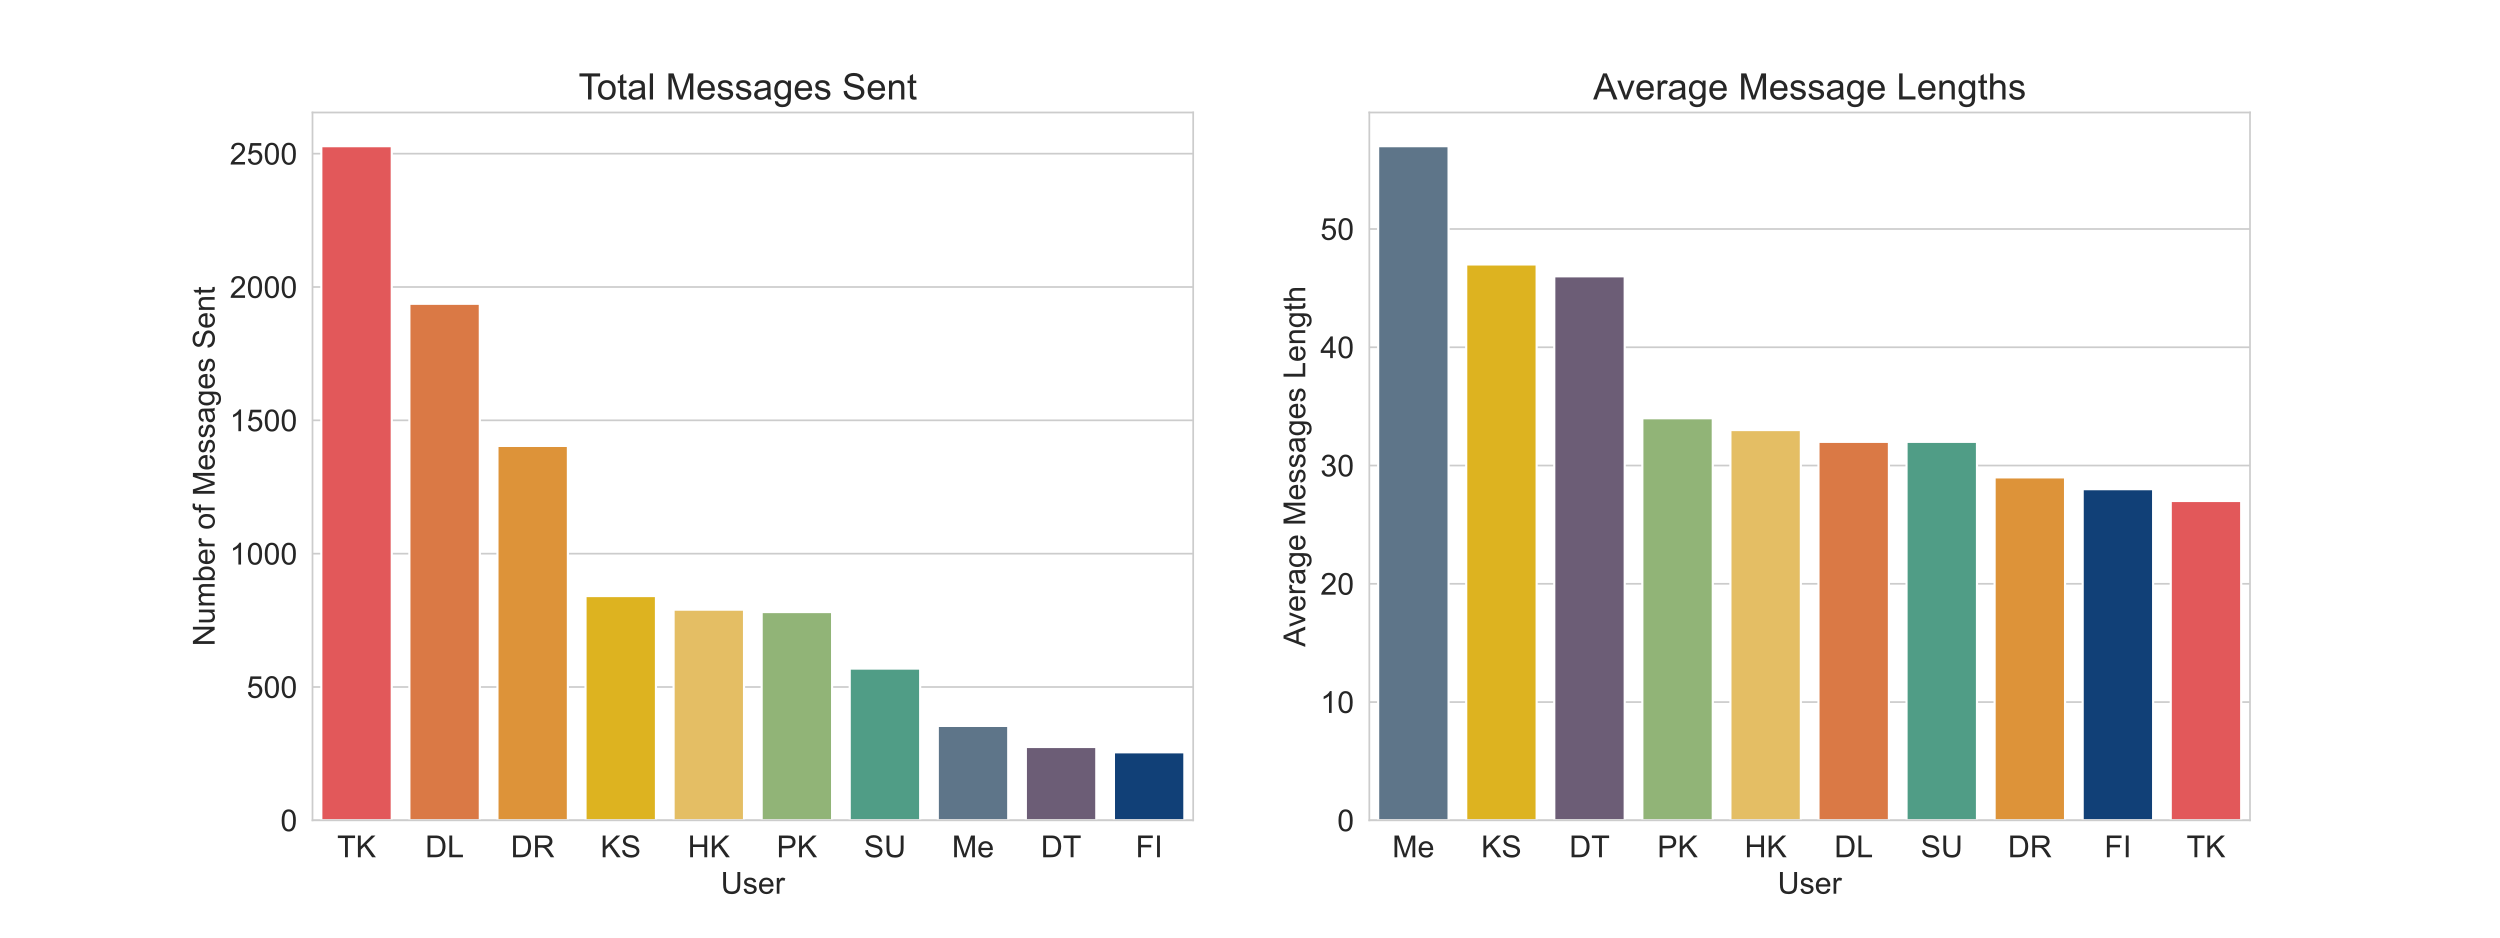 <?xml version="1.0" encoding="utf-8" standalone="no"?>
<!DOCTYPE svg PUBLIC "-//W3C//DTD SVG 1.1//EN"
  "http://www.w3.org/Graphics/SVG/1.1/DTD/svg11.dtd">
<!-- Created with matplotlib (https://matplotlib.org/) -->
<svg height="432pt" version="1.1" viewBox="0 0 1152 432" width="1152pt" xmlns="http://www.w3.org/2000/svg" xmlns:xlink="http://www.w3.org/1999/xlink">
 <defs>
  <style type="text/css">*{stroke-linecap:butt;stroke-linejoin:round;}</style>
 </defs>
 <g id="figure_1">
  <g id="patch_1">
   <path d="M 0 432 
L 1152 432 
L 1152 0 
L 0 0 
z
" style="fill:#ffffff;"/>
  </g>
  <g id="axes_1">
   <g id="patch_2">
    <path d="M 144 378 
L 549.818 378 
L 549.818 51.84 
L 144 51.84 
z
" style="fill:#ffffff;"/>
   </g>
   <g id="matplotlib.axis_1">
    <g id="xtick_1">
     <g id="text_1">
      <!-- TK -->
      <g style="fill:#262626;" transform="translate(155.346 395.021)scale(0.14 -0.14)">
       <defs>
        <path d="M 25.922 0 
L 25.922 63.141 
L 2.344 63.141 
L 2.344 71.578 
L 59.078 71.578 
L 59.078 63.141 
L 35.406 63.141 
L 35.406 0 
z
" id="ArialMT-84"/>
        <path d="M 7.328 0 
L 7.328 71.578 
L 16.797 71.578 
L 16.797 36.078 
L 52.344 71.578 
L 65.188 71.578 
L 35.156 42.578 
L 66.5 0 
L 54 0 
L 28.516 36.234 
L 16.797 24.812 
L 16.797 0 
z
" id="ArialMT-75"/>
       </defs>
       <use xlink:href="#ArialMT-84"/>
       <use x="61.084" xlink:href="#ArialMT-75"/>
      </g>
     </g>
    </g>
    <g id="xtick_2">
     <g id="text_2">
      <!-- DL -->
      <g style="fill:#262626;" transform="translate(195.925 395.021)scale(0.14 -0.14)">
       <defs>
        <path d="M 7.719 0 
L 7.719 71.578 
L 32.375 71.578 
Q 40.719 71.578 45.125 70.562 
Q 51.266 69.141 55.609 65.438 
Q 61.281 60.641 64.078 53.188 
Q 66.891 45.75 66.891 36.188 
Q 66.891 28.031 64.984 21.734 
Q 63.094 15.438 60.109 11.297 
Q 57.125 7.172 53.578 4.797 
Q 50.047 2.438 45.047 1.219 
Q 40.047 0 33.547 0 
z
M 17.188 8.453 
L 32.469 8.453 
Q 39.547 8.453 43.578 9.766 
Q 47.609 11.078 50 13.484 
Q 53.375 16.844 55.25 22.531 
Q 57.125 28.219 57.125 36.328 
Q 57.125 47.562 53.438 53.594 
Q 49.75 59.625 44.484 61.672 
Q 40.672 63.141 32.234 63.141 
L 17.188 63.141 
z
" id="ArialMT-68"/>
        <path d="M 7.328 0 
L 7.328 71.578 
L 16.797 71.578 
L 16.797 8.453 
L 52.047 8.453 
L 52.047 0 
z
" id="ArialMT-76"/>
       </defs>
       <use xlink:href="#ArialMT-68"/>
       <use x="72.217" xlink:href="#ArialMT-76"/>
      </g>
     </g>
    </g>
    <g id="xtick_3">
     <g id="text_3">
      <!-- DR -->
      <g style="fill:#262626;" transform="translate(235.344 395.021)scale(0.14 -0.14)">
       <defs>
        <path d="M 7.859 0 
L 7.859 71.578 
L 39.594 71.578 
Q 49.172 71.578 54.141 69.641 
Q 59.125 67.719 62.109 62.828 
Q 65.094 57.953 65.094 52.047 
Q 65.094 44.438 60.156 39.203 
Q 55.219 33.984 44.922 32.562 
Q 48.688 30.766 50.641 29 
Q 54.781 25.203 58.5 19.484 
L 70.953 0 
L 59.031 0 
L 49.562 14.891 
Q 45.406 21.344 42.719 24.75 
Q 40.047 28.172 37.922 29.531 
Q 35.797 30.906 33.594 31.453 
Q 31.984 31.781 28.328 31.781 
L 17.328 31.781 
L 17.328 0 
z
M 17.328 39.984 
L 37.703 39.984 
Q 44.188 39.984 47.844 41.328 
Q 51.516 42.672 53.422 45.625 
Q 55.328 48.578 55.328 52.047 
Q 55.328 57.125 51.641 60.391 
Q 47.953 63.672 39.984 63.672 
L 17.328 63.672 
z
" id="ArialMT-82"/>
       </defs>
       <use xlink:href="#ArialMT-68"/>
       <use x="72.217" xlink:href="#ArialMT-82"/>
      </g>
     </g>
    </g>
    <g id="xtick_4">
     <g id="text_4">
      <!-- KS -->
      <g style="fill:#262626;" transform="translate(276.698 395.021)scale(0.14 -0.14)">
       <defs>
        <path d="M 4.5 23 
L 13.422 23.781 
Q 14.062 18.406 16.375 14.969 
Q 18.703 11.531 23.578 9.406 
Q 28.469 7.281 34.578 7.281 
Q 39.984 7.281 44.141 8.891 
Q 48.297 10.5 50.312 13.297 
Q 52.344 16.109 52.344 19.438 
Q 52.344 22.797 50.391 25.312 
Q 48.438 27.828 43.953 29.547 
Q 41.062 30.672 31.203 33.031 
Q 21.344 35.406 17.391 37.5 
Q 12.25 40.188 9.734 44.156 
Q 7.234 48.141 7.234 53.078 
Q 7.234 58.5 10.297 63.203 
Q 13.375 67.922 19.281 70.359 
Q 25.203 72.797 32.422 72.797 
Q 40.375 72.797 46.453 70.234 
Q 52.547 67.672 55.812 62.688 
Q 59.078 57.719 59.328 51.422 
L 50.25 50.734 
Q 49.516 57.516 45.281 60.984 
Q 41.062 64.453 32.812 64.453 
Q 24.219 64.453 20.281 61.297 
Q 16.359 58.156 16.359 53.719 
Q 16.359 49.859 19.141 47.359 
Q 21.875 44.875 33.422 42.266 
Q 44.969 39.656 49.266 37.703 
Q 55.516 34.812 58.484 30.391 
Q 61.469 25.984 61.469 20.219 
Q 61.469 14.5 58.203 9.438 
Q 54.938 4.391 48.797 1.578 
Q 42.672 -1.219 35.016 -1.219 
Q 25.297 -1.219 18.719 1.609 
Q 12.156 4.438 8.422 10.125 
Q 4.688 15.828 4.5 23 
z
" id="ArialMT-83"/>
       </defs>
       <use xlink:href="#ArialMT-75"/>
       <use x="66.699" xlink:href="#ArialMT-83"/>
      </g>
     </g>
    </g>
    <g id="xtick_5">
     <g id="text_5">
      <!-- HK -->
      <g style="fill:#262626;" transform="translate(316.894 395.021)scale(0.14 -0.14)">
       <defs>
        <path d="M 8.016 0 
L 8.016 71.578 
L 17.484 71.578 
L 17.484 42.188 
L 54.688 42.188 
L 54.688 71.578 
L 64.156 71.578 
L 64.156 0 
L 54.688 0 
L 54.688 33.734 
L 17.484 33.734 
L 17.484 0 
z
" id="ArialMT-72"/>
       </defs>
       <use xlink:href="#ArialMT-72"/>
       <use x="72.217" xlink:href="#ArialMT-75"/>
      </g>
     </g>
    </g>
    <g id="xtick_6">
     <g id="text_6">
      <!-- PK -->
      <g style="fill:#262626;" transform="translate(357.862 395.021)scale(0.14 -0.14)">
       <defs>
        <path d="M 7.719 0 
L 7.719 71.578 
L 34.719 71.578 
Q 41.844 71.578 45.609 70.906 
Q 50.875 70.016 54.438 67.547 
Q 58.016 65.094 60.188 60.641 
Q 62.359 56.203 62.359 50.875 
Q 62.359 41.75 56.547 35.422 
Q 50.734 29.109 35.547 29.109 
L 17.188 29.109 
L 17.188 0 
z
M 17.188 37.547 
L 35.688 37.547 
Q 44.875 37.547 48.734 40.969 
Q 52.594 44.391 52.594 50.594 
Q 52.594 55.078 50.312 58.266 
Q 48.047 61.469 44.344 62.5 
Q 41.938 63.141 35.5 63.141 
L 17.188 63.141 
z
" id="ArialMT-80"/>
       </defs>
       <use xlink:href="#ArialMT-80"/>
       <use x="66.699" xlink:href="#ArialMT-75"/>
      </g>
     </g>
    </g>
    <g id="xtick_7">
     <g id="text_7">
      <!-- SU -->
      <g style="fill:#262626;" transform="translate(398.057 395.021)scale(0.14 -0.14)">
       <defs>
        <path d="M 54.688 71.578 
L 64.156 71.578 
L 64.156 30.219 
Q 64.156 19.438 61.719 13.078 
Q 59.281 6.734 52.906 2.75 
Q 46.531 -1.219 36.188 -1.219 
Q 26.125 -1.219 19.719 2.25 
Q 13.328 5.719 10.594 12.281 
Q 7.859 18.844 7.859 30.219 
L 7.859 71.578 
L 17.328 71.578 
L 17.328 30.281 
Q 17.328 20.953 19.062 16.531 
Q 20.797 12.109 25.016 9.719 
Q 29.25 7.328 35.359 7.328 
Q 45.797 7.328 50.234 12.062 
Q 54.688 16.797 54.688 30.281 
z
" id="ArialMT-85"/>
       </defs>
       <use xlink:href="#ArialMT-83"/>
       <use x="66.699" xlink:href="#ArialMT-85"/>
      </g>
     </g>
    </g>
    <g id="xtick_8">
     <g id="text_8">
      <!-- Me -->
      <g style="fill:#262626;" transform="translate(438.64 395.021)scale(0.14 -0.14)">
       <defs>
        <path d="M 7.422 0 
L 7.422 71.578 
L 21.688 71.578 
L 38.625 20.906 
Q 40.969 13.812 42.047 10.297 
Q 43.266 14.203 45.844 21.781 
L 62.984 71.578 
L 75.734 71.578 
L 75.734 0 
L 66.609 0 
L 66.609 59.906 
L 45.797 0 
L 37.25 0 
L 16.547 60.938 
L 16.547 0 
z
" id="ArialMT-77"/>
        <path d="M 42.094 16.703 
L 51.172 15.578 
Q 49.031 7.625 43.219 3.219 
Q 37.406 -1.172 28.375 -1.172 
Q 17 -1.172 10.328 5.828 
Q 3.656 12.844 3.656 25.484 
Q 3.656 38.578 10.391 45.797 
Q 17.141 53.031 27.875 53.031 
Q 38.281 53.031 44.875 45.953 
Q 51.469 38.875 51.469 26.031 
Q 51.469 25.25 51.422 23.688 
L 12.75 23.688 
Q 13.234 15.141 17.578 10.594 
Q 21.922 6.062 28.422 6.062 
Q 33.25 6.062 36.672 8.594 
Q 40.094 11.141 42.094 16.703 
z
M 13.234 30.906 
L 42.188 30.906 
Q 41.609 37.453 38.875 40.719 
Q 34.672 45.797 27.984 45.797 
Q 21.922 45.797 17.797 41.75 
Q 13.672 37.703 13.234 30.906 
z
" id="ArialMT-101"/>
       </defs>
       <use xlink:href="#ArialMT-77"/>
       <use x="83.301" xlink:href="#ArialMT-101"/>
      </g>
     </g>
    </g>
    <g id="xtick_9">
     <g id="text_9">
      <!-- DT -->
      <g style="fill:#262626;" transform="translate(479.615 395.021)scale(0.14 -0.14)">
       <use xlink:href="#ArialMT-68"/>
       <use x="72.217" xlink:href="#ArialMT-84"/>
      </g>
     </g>
    </g>
    <g id="xtick_10">
     <g id="text_10">
      <!-- FI -->
      <g style="fill:#262626;" transform="translate(523.307 395.021)scale(0.14 -0.14)">
       <defs>
        <path d="M 8.203 0 
L 8.203 71.578 
L 56.5 71.578 
L 56.5 63.141 
L 17.672 63.141 
L 17.672 40.969 
L 51.266 40.969 
L 51.266 32.516 
L 17.672 32.516 
L 17.672 0 
z
" id="ArialMT-70"/>
        <path d="M 9.328 0 
L 9.328 71.578 
L 18.797 71.578 
L 18.797 0 
z
" id="ArialMT-73"/>
       </defs>
       <use xlink:href="#ArialMT-70"/>
       <use x="61.084" xlink:href="#ArialMT-73"/>
      </g>
     </g>
    </g>
    <g id="text_11">
     <!-- User -->
     <g style="fill:#262626;" transform="translate(332.13 411.824)scale(0.14 -0.14)">
      <defs>
       <path d="M 3.078 15.484 
L 11.766 16.844 
Q 12.5 11.625 15.844 8.844 
Q 19.188 6.062 25.203 6.062 
Q 31.25 6.062 34.172 8.516 
Q 37.109 10.984 37.109 14.312 
Q 37.109 17.281 34.516 19 
Q 32.719 20.172 25.531 21.969 
Q 15.875 24.422 12.141 26.203 
Q 8.406 27.984 6.469 31.125 
Q 4.547 34.281 4.547 38.094 
Q 4.547 41.547 6.125 44.5 
Q 7.719 47.469 10.453 49.422 
Q 12.5 50.922 16.031 51.969 
Q 19.578 53.031 23.641 53.031 
Q 29.734 53.031 34.344 51.266 
Q 38.969 49.516 41.156 46.5 
Q 43.359 43.5 44.188 38.484 
L 35.594 37.312 
Q 35.016 41.312 32.203 43.547 
Q 29.391 45.797 24.266 45.797 
Q 18.219 45.797 15.625 43.797 
Q 13.031 41.797 13.031 39.109 
Q 13.031 37.406 14.109 36.031 
Q 15.188 34.625 17.484 33.688 
Q 18.797 33.203 25.25 31.453 
Q 34.578 28.953 38.25 27.359 
Q 41.938 25.781 44.031 22.75 
Q 46.141 19.734 46.141 15.234 
Q 46.141 10.844 43.578 6.953 
Q 41.016 3.078 36.172 0.953 
Q 31.344 -1.172 25.25 -1.172 
Q 15.141 -1.172 9.844 3.031 
Q 4.547 7.234 3.078 15.484 
z
" id="ArialMT-115"/>
       <path d="M 6.5 0 
L 6.5 51.859 
L 14.406 51.859 
L 14.406 44 
Q 17.438 49.516 20 51.266 
Q 22.562 53.031 25.641 53.031 
Q 30.078 53.031 34.672 50.203 
L 31.641 42.047 
Q 28.422 43.953 25.203 43.953 
Q 22.312 43.953 20.016 42.219 
Q 17.719 40.484 16.75 37.406 
Q 15.281 32.719 15.281 27.156 
L 15.281 0 
z
" id="ArialMT-114"/>
      </defs>
      <use xlink:href="#ArialMT-85"/>
      <use x="72.217" xlink:href="#ArialMT-115"/>
      <use x="122.217" xlink:href="#ArialMT-101"/>
      <use x="177.832" xlink:href="#ArialMT-114"/>
     </g>
    </g>
   </g>
   <g id="matplotlib.axis_2">
    <g id="ytick_1">
     <g id="line2d_1">
      <path clip-path="url(#p6e2d43d3ac)" d="M 144 378 
L 549.818 378 
" style="fill:none;stroke:#cccccc;stroke-linecap:round;stroke-width:0.8;"/>
     </g>
     <g id="text_12">
      <!-- 0 -->
      <g style="fill:#262626;" transform="translate(129.215 383.01)scale(0.14 -0.14)">
       <defs>
        <path d="M 4.156 35.297 
Q 4.156 48 6.766 55.734 
Q 9.375 63.484 14.516 67.672 
Q 19.672 71.875 27.484 71.875 
Q 33.25 71.875 37.594 69.547 
Q 41.938 67.234 44.766 62.859 
Q 47.609 58.5 49.219 52.219 
Q 50.828 45.953 50.828 35.297 
Q 50.828 22.703 48.234 14.969 
Q 45.656 7.234 40.5 3 
Q 35.359 -1.219 27.484 -1.219 
Q 17.141 -1.219 11.234 6.203 
Q 4.156 15.141 4.156 35.297 
z
M 13.188 35.297 
Q 13.188 17.672 17.312 11.828 
Q 21.438 6 27.484 6 
Q 33.547 6 37.672 11.859 
Q 41.797 17.719 41.797 35.297 
Q 41.797 52.984 37.672 58.781 
Q 33.547 64.594 27.391 64.594 
Q 21.344 64.594 17.719 59.469 
Q 13.188 52.938 13.188 35.297 
z
" id="ArialMT-48"/>
       </defs>
       <use xlink:href="#ArialMT-48"/>
      </g>
     </g>
    </g>
    <g id="ytick_2">
     <g id="line2d_2">
      <path clip-path="url(#p6e2d43d3ac)" d="M 144 316.562 
L 549.818 316.562 
" style="fill:none;stroke:#cccccc;stroke-linecap:round;stroke-width:0.8;"/>
     </g>
     <g id="text_13">
      <!-- 500 -->
      <g style="fill:#262626;" transform="translate(113.644 321.573)scale(0.14 -0.14)">
       <defs>
        <path d="M 4.156 18.75 
L 13.375 19.531 
Q 14.406 12.797 18.141 9.391 
Q 21.875 6 27.156 6 
Q 33.5 6 37.891 10.781 
Q 42.281 15.578 42.281 23.484 
Q 42.281 31 38.062 35.344 
Q 33.844 39.703 27 39.703 
Q 22.75 39.703 19.328 37.766 
Q 15.922 35.844 13.969 32.766 
L 5.719 33.844 
L 12.641 70.609 
L 48.25 70.609 
L 48.25 62.203 
L 19.672 62.203 
L 15.828 42.969 
Q 22.266 47.469 29.344 47.469 
Q 38.719 47.469 45.156 40.969 
Q 51.609 34.469 51.609 24.266 
Q 51.609 14.547 45.953 7.469 
Q 39.062 -1.219 27.156 -1.219 
Q 17.391 -1.219 11.203 4.25 
Q 5.031 9.719 4.156 18.75 
z
" id="ArialMT-53"/>
       </defs>
       <use xlink:href="#ArialMT-53"/>
       <use x="55.615" xlink:href="#ArialMT-48"/>
       <use x="111.23" xlink:href="#ArialMT-48"/>
      </g>
     </g>
    </g>
    <g id="ytick_3">
     <g id="line2d_3">
      <path clip-path="url(#p6e2d43d3ac)" d="M 144 255.125 
L 549.818 255.125 
" style="fill:none;stroke:#cccccc;stroke-linecap:round;stroke-width:0.8;"/>
     </g>
     <g id="text_14">
      <!-- 1000 -->
      <g style="fill:#262626;" transform="translate(105.859 260.135)scale(0.14 -0.14)">
       <defs>
        <path d="M 37.25 0 
L 28.469 0 
L 28.469 56 
Q 25.297 52.984 20.141 49.953 
Q 14.984 46.922 10.891 45.406 
L 10.891 53.906 
Q 18.266 57.375 23.781 62.297 
Q 29.297 67.234 31.594 71.875 
L 37.25 71.875 
z
" id="ArialMT-49"/>
       </defs>
       <use xlink:href="#ArialMT-49"/>
       <use x="55.615" xlink:href="#ArialMT-48"/>
       <use x="111.23" xlink:href="#ArialMT-48"/>
       <use x="166.846" xlink:href="#ArialMT-48"/>
      </g>
     </g>
    </g>
    <g id="ytick_4">
     <g id="line2d_4">
      <path clip-path="url(#p6e2d43d3ac)" d="M 144 193.687 
L 549.818 193.687 
" style="fill:none;stroke:#cccccc;stroke-linecap:round;stroke-width:0.8;"/>
     </g>
     <g id="text_15">
      <!-- 1500 -->
      <g style="fill:#262626;" transform="translate(105.859 198.698)scale(0.14 -0.14)">
       <use xlink:href="#ArialMT-49"/>
       <use x="55.615" xlink:href="#ArialMT-53"/>
       <use x="111.23" xlink:href="#ArialMT-48"/>
       <use x="166.846" xlink:href="#ArialMT-48"/>
      </g>
     </g>
    </g>
    <g id="ytick_5">
     <g id="line2d_5">
      <path clip-path="url(#p6e2d43d3ac)" d="M 144 132.25 
L 549.818 132.25 
" style="fill:none;stroke:#cccccc;stroke-linecap:round;stroke-width:0.8;"/>
     </g>
     <g id="text_16">
      <!-- 2000 -->
      <g style="fill:#262626;" transform="translate(105.859 137.26)scale(0.14 -0.14)">
       <defs>
        <path d="M 50.344 8.453 
L 50.344 0 
L 3.031 0 
Q 2.938 3.172 4.047 6.109 
Q 5.859 10.938 9.828 15.625 
Q 13.812 20.312 21.344 26.469 
Q 33.016 36.031 37.109 41.625 
Q 41.219 47.219 41.219 52.203 
Q 41.219 57.422 37.469 61 
Q 33.734 64.594 27.734 64.594 
Q 21.391 64.594 17.578 60.781 
Q 13.766 56.984 13.719 50.25 
L 4.688 51.172 
Q 5.609 61.281 11.656 66.578 
Q 17.719 71.875 27.938 71.875 
Q 38.234 71.875 44.234 66.156 
Q 50.25 60.453 50.25 52 
Q 50.25 47.703 48.484 43.547 
Q 46.734 39.406 42.656 34.812 
Q 38.578 30.219 29.109 22.219 
Q 21.188 15.578 18.938 13.203 
Q 16.703 10.844 15.234 8.453 
z
" id="ArialMT-50"/>
       </defs>
       <use xlink:href="#ArialMT-50"/>
       <use x="55.615" xlink:href="#ArialMT-48"/>
       <use x="111.23" xlink:href="#ArialMT-48"/>
       <use x="166.846" xlink:href="#ArialMT-48"/>
      </g>
     </g>
    </g>
    <g id="ytick_6">
     <g id="line2d_6">
      <path clip-path="url(#p6e2d43d3ac)" d="M 144 70.812 
L 549.818 70.812 
" style="fill:none;stroke:#cccccc;stroke-linecap:round;stroke-width:0.8;"/>
     </g>
     <g id="text_17">
      <!-- 2500 -->
      <g style="fill:#262626;" transform="translate(105.859 75.822)scale(0.14 -0.14)">
       <use xlink:href="#ArialMT-50"/>
       <use x="55.615" xlink:href="#ArialMT-53"/>
       <use x="111.23" xlink:href="#ArialMT-48"/>
       <use x="166.846" xlink:href="#ArialMT-48"/>
      </g>
     </g>
    </g>
    <g id="text_18">
     <!-- Number of Messages Sent -->
     <g style="fill:#262626;" transform="translate(98.912 297.787)rotate(-90)scale(0.14 -0.14)">
      <defs>
       <path d="M 7.625 0 
L 7.625 71.578 
L 17.328 71.578 
L 54.938 15.375 
L 54.938 71.578 
L 64.016 71.578 
L 64.016 0 
L 54.297 0 
L 16.703 56.25 
L 16.703 0 
z
" id="ArialMT-78"/>
       <path d="M 40.578 0 
L 40.578 7.625 
Q 34.516 -1.172 24.125 -1.172 
Q 19.531 -1.172 15.547 0.578 
Q 11.578 2.344 9.641 5 
Q 7.719 7.672 6.938 11.531 
Q 6.391 14.109 6.391 19.734 
L 6.391 51.859 
L 15.188 51.859 
L 15.188 23.094 
Q 15.188 16.219 15.719 13.812 
Q 16.547 10.359 19.234 8.375 
Q 21.922 6.391 25.875 6.391 
Q 29.828 6.391 33.297 8.422 
Q 36.766 10.453 38.203 13.938 
Q 39.656 17.438 39.656 24.078 
L 39.656 51.859 
L 48.438 51.859 
L 48.438 0 
z
" id="ArialMT-117"/>
       <path d="M 6.594 0 
L 6.594 51.859 
L 14.453 51.859 
L 14.453 44.578 
Q 16.891 48.391 20.938 50.703 
Q 25 53.031 30.172 53.031 
Q 35.938 53.031 39.625 50.641 
Q 43.312 48.25 44.828 43.953 
Q 50.984 53.031 60.844 53.031 
Q 68.562 53.031 72.703 48.75 
Q 76.859 44.484 76.859 35.594 
L 76.859 0 
L 68.109 0 
L 68.109 32.672 
Q 68.109 37.938 67.25 40.25 
Q 66.406 42.578 64.156 43.984 
Q 61.922 45.406 58.891 45.406 
Q 53.422 45.406 49.797 41.766 
Q 46.188 38.141 46.188 30.125 
L 46.188 0 
L 37.406 0 
L 37.406 33.688 
Q 37.406 39.547 35.25 42.469 
Q 33.109 45.406 28.219 45.406 
Q 24.516 45.406 21.359 43.453 
Q 18.219 41.5 16.797 37.734 
Q 15.375 33.984 15.375 26.906 
L 15.375 0 
z
" id="ArialMT-109"/>
       <path d="M 14.703 0 
L 6.547 0 
L 6.547 71.578 
L 15.328 71.578 
L 15.328 46.047 
Q 20.906 53.031 29.547 53.031 
Q 34.328 53.031 38.594 51.094 
Q 42.875 49.172 45.625 45.672 
Q 48.391 42.188 49.953 37.25 
Q 51.516 32.328 51.516 26.703 
Q 51.516 13.375 44.922 6.094 
Q 38.328 -1.172 29.109 -1.172 
Q 19.922 -1.172 14.703 6.5 
z
M 14.594 26.312 
Q 14.594 17 17.141 12.844 
Q 21.297 6.062 28.375 6.062 
Q 34.125 6.062 38.328 11.062 
Q 42.531 16.062 42.531 25.984 
Q 42.531 36.141 38.5 40.969 
Q 34.469 45.797 28.766 45.797 
Q 23 45.797 18.797 40.797 
Q 14.594 35.797 14.594 26.312 
z
" id="ArialMT-98"/>
       <path id="ArialMT-32"/>
       <path d="M 3.328 25.922 
Q 3.328 40.328 11.328 47.266 
Q 18.016 53.031 27.641 53.031 
Q 38.328 53.031 45.109 46.016 
Q 51.906 39.016 51.906 26.656 
Q 51.906 16.656 48.906 10.906 
Q 45.906 5.172 40.156 2 
Q 34.422 -1.172 27.641 -1.172 
Q 16.75 -1.172 10.031 5.812 
Q 3.328 12.797 3.328 25.922 
z
M 12.359 25.922 
Q 12.359 15.969 16.703 11.016 
Q 21.047 6.062 27.641 6.062 
Q 34.188 6.062 38.531 11.031 
Q 42.875 16.016 42.875 26.219 
Q 42.875 35.844 38.5 40.797 
Q 34.125 45.75 27.641 45.75 
Q 21.047 45.75 16.703 40.812 
Q 12.359 35.891 12.359 25.922 
z
" id="ArialMT-111"/>
       <path d="M 8.688 0 
L 8.688 45.016 
L 0.922 45.016 
L 0.922 51.859 
L 8.688 51.859 
L 8.688 57.375 
Q 8.688 62.594 9.625 65.141 
Q 10.891 68.562 14.078 70.672 
Q 17.281 72.797 23.047 72.797 
Q 26.766 72.797 31.25 71.922 
L 29.938 64.266 
Q 27.203 64.75 24.75 64.75 
Q 20.75 64.75 19.094 63.031 
Q 17.438 61.328 17.438 56.641 
L 17.438 51.859 
L 27.547 51.859 
L 27.547 45.016 
L 17.438 45.016 
L 17.438 0 
z
" id="ArialMT-102"/>
       <path d="M 40.438 6.391 
Q 35.547 2.25 31.031 0.531 
Q 26.516 -1.172 21.344 -1.172 
Q 12.797 -1.172 8.203 3 
Q 3.609 7.172 3.609 13.672 
Q 3.609 17.484 5.344 20.625 
Q 7.078 23.781 9.891 25.688 
Q 12.703 27.594 16.219 28.562 
Q 18.797 29.25 24.031 29.891 
Q 34.672 31.156 39.703 32.906 
Q 39.75 34.719 39.75 35.203 
Q 39.75 40.578 37.25 42.781 
Q 33.891 45.75 27.25 45.75 
Q 21.047 45.75 18.094 43.578 
Q 15.141 41.406 13.719 35.891 
L 5.125 37.062 
Q 6.297 42.578 8.984 45.969 
Q 11.672 49.359 16.75 51.188 
Q 21.828 53.031 28.516 53.031 
Q 35.156 53.031 39.297 51.469 
Q 43.453 49.906 45.406 47.531 
Q 47.359 45.172 48.141 41.547 
Q 48.578 39.312 48.578 33.453 
L 48.578 21.734 
Q 48.578 9.469 49.141 6.219 
Q 49.703 2.984 51.375 0 
L 42.188 0 
Q 40.828 2.734 40.438 6.391 
z
M 39.703 26.031 
Q 34.906 24.078 25.344 22.703 
Q 19.922 21.922 17.672 20.938 
Q 15.438 19.969 14.203 18.094 
Q 12.984 16.219 12.984 13.922 
Q 12.984 10.406 15.641 8.062 
Q 18.312 5.719 23.438 5.719 
Q 28.516 5.719 32.469 7.938 
Q 36.422 10.156 38.281 14.016 
Q 39.703 17 39.703 22.797 
z
" id="ArialMT-97"/>
       <path d="M 4.984 -4.297 
L 13.531 -5.562 
Q 14.062 -9.516 16.5 -11.328 
Q 19.781 -13.766 25.438 -13.766 
Q 31.547 -13.766 34.859 -11.328 
Q 38.188 -8.891 39.359 -4.5 
Q 40.047 -1.812 39.984 6.781 
Q 34.234 0 25.641 0 
Q 14.938 0 9.078 7.719 
Q 3.219 15.438 3.219 26.219 
Q 3.219 33.641 5.906 39.906 
Q 8.594 46.188 13.688 49.609 
Q 18.797 53.031 25.688 53.031 
Q 34.859 53.031 40.828 45.609 
L 40.828 51.859 
L 48.922 51.859 
L 48.922 7.031 
Q 48.922 -5.078 46.453 -10.125 
Q 44 -15.188 38.641 -18.109 
Q 33.297 -21.047 25.484 -21.047 
Q 16.219 -21.047 10.5 -16.875 
Q 4.781 -12.703 4.984 -4.297 
z
M 12.25 26.859 
Q 12.25 16.656 16.297 11.969 
Q 20.359 7.281 26.469 7.281 
Q 32.516 7.281 36.609 11.938 
Q 40.719 16.609 40.719 26.562 
Q 40.719 36.078 36.5 40.906 
Q 32.281 45.75 26.312 45.75 
Q 20.453 45.75 16.344 40.984 
Q 12.25 36.234 12.25 26.859 
z
" id="ArialMT-103"/>
       <path d="M 6.594 0 
L 6.594 51.859 
L 14.5 51.859 
L 14.5 44.484 
Q 20.219 53.031 31 53.031 
Q 35.688 53.031 39.625 51.344 
Q 43.562 49.656 45.516 46.922 
Q 47.469 44.188 48.25 40.438 
Q 48.734 37.984 48.734 31.891 
L 48.734 0 
L 39.938 0 
L 39.938 31.547 
Q 39.938 36.922 38.906 39.578 
Q 37.891 42.234 35.281 43.812 
Q 32.672 45.406 29.156 45.406 
Q 23.531 45.406 19.453 41.844 
Q 15.375 38.281 15.375 28.328 
L 15.375 0 
z
" id="ArialMT-110"/>
       <path d="M 25.781 7.859 
L 27.047 0.094 
Q 23.344 -0.688 20.406 -0.688 
Q 15.625 -0.688 12.984 0.828 
Q 10.359 2.344 9.281 4.812 
Q 8.203 7.281 8.203 15.188 
L 8.203 45.016 
L 1.766 45.016 
L 1.766 51.859 
L 8.203 51.859 
L 8.203 64.703 
L 16.938 69.969 
L 16.938 51.859 
L 25.781 51.859 
L 25.781 45.016 
L 16.938 45.016 
L 16.938 14.703 
Q 16.938 10.938 17.406 9.859 
Q 17.875 8.797 18.922 8.156 
Q 19.969 7.516 21.922 7.516 
Q 23.391 7.516 25.781 7.859 
z
" id="ArialMT-116"/>
      </defs>
      <use xlink:href="#ArialMT-78"/>
      <use x="72.217" xlink:href="#ArialMT-117"/>
      <use x="127.832" xlink:href="#ArialMT-109"/>
      <use x="211.133" xlink:href="#ArialMT-98"/>
      <use x="266.748" xlink:href="#ArialMT-101"/>
      <use x="322.363" xlink:href="#ArialMT-114"/>
      <use x="355.664" xlink:href="#ArialMT-32"/>
      <use x="383.447" xlink:href="#ArialMT-111"/>
      <use x="439.062" xlink:href="#ArialMT-102"/>
      <use x="466.846" xlink:href="#ArialMT-32"/>
      <use x="494.629" xlink:href="#ArialMT-77"/>
      <use x="577.93" xlink:href="#ArialMT-101"/>
      <use x="633.545" xlink:href="#ArialMT-115"/>
      <use x="683.545" xlink:href="#ArialMT-115"/>
      <use x="733.545" xlink:href="#ArialMT-97"/>
      <use x="789.16" xlink:href="#ArialMT-103"/>
      <use x="844.775" xlink:href="#ArialMT-101"/>
      <use x="900.391" xlink:href="#ArialMT-115"/>
      <use x="950.391" xlink:href="#ArialMT-32"/>
      <use x="978.174" xlink:href="#ArialMT-83"/>
      <use x="1044.873" xlink:href="#ArialMT-101"/>
      <use x="1100.488" xlink:href="#ArialMT-110"/>
      <use x="1156.104" xlink:href="#ArialMT-116"/>
     </g>
    </g>
   </g>
   <g id="patch_3">
    <path clip-path="url(#p6e2d43d3ac)" d="M 148.058 378 
L 180.524 378 
L 180.524 67.371 
L 148.058 67.371 
z
" style="fill:#e2585a;stroke:#ffffff;stroke-linejoin:miter;"/>
   </g>
   <g id="patch_4">
    <path clip-path="url(#p6e2d43d3ac)" d="M 188.64 378 
L 221.105 378 
L 221.105 139.991 
L 188.64 139.991 
z
" style="fill:#da7945;stroke:#ffffff;stroke-linejoin:miter;"/>
   </g>
   <g id="patch_5">
    <path clip-path="url(#p6e2d43d3ac)" d="M 229.222 378 
L 261.687 378 
L 261.687 205.483 
L 229.222 205.483 
z
" style="fill:#dd9339;stroke:#ffffff;stroke-linejoin:miter;"/>
   </g>
   <g id="patch_6">
    <path clip-path="url(#p6e2d43d3ac)" d="M 269.804 378 
L 302.269 378 
L 302.269 274.662 
L 269.804 274.662 
z
" style="fill:#ddb320;stroke:#ffffff;stroke-linejoin:miter;"/>
   </g>
   <g id="patch_7">
    <path clip-path="url(#p6e2d43d3ac)" d="M 310.385 378 
L 342.851 378 
L 342.851 280.929 
L 310.385 280.929 
z
" style="fill:#e4be64;stroke:#ffffff;stroke-linejoin:miter;"/>
   </g>
   <g id="patch_8">
    <path clip-path="url(#p6e2d43d3ac)" d="M 350.967 378 
L 383.433 378 
L 383.433 282.034 
L 350.967 282.034 
z
" style="fill:#91b477;stroke:#ffffff;stroke-linejoin:miter;"/>
   </g>
   <g id="patch_9">
    <path clip-path="url(#p6e2d43d3ac)" d="M 391.549 378 
L 424.015 378 
L 424.015 308.084 
L 391.549 308.084 
z
" style="fill:#509d86;stroke:#ffffff;stroke-linejoin:miter;"/>
   </g>
   <g id="patch_10">
    <path clip-path="url(#p6e2d43d3ac)" d="M 432.131 378 
L 464.596 378 
L 464.596 334.502 
L 432.131 334.502 
z
" style="fill:#5e7589;stroke:#ffffff;stroke-linejoin:miter;"/>
   </g>
   <g id="patch_11">
    <path clip-path="url(#p6e2d43d3ac)" d="M 472.713 378 
L 505.178 378 
L 505.178 344.209 
L 472.713 344.209 
z
" style="fill:#6c5d76;stroke:#ffffff;stroke-linejoin:miter;"/>
   </g>
   <g id="patch_12">
    <path clip-path="url(#p6e2d43d3ac)" d="M 513.295 378 
L 545.76 378 
L 545.76 346.667 
L 513.295 346.667 
z
" style="fill:#114077;stroke:#ffffff;stroke-linejoin:miter;"/>
   </g>
   <g id="line2d_7">
    <path clip-path="url(#p6e2d43d3ac)" d="M 0 0 
" style="fill:none;stroke:#424242;stroke-linecap:round;stroke-width:2.7;"/>
   </g>
   <g id="line2d_8">
    <path clip-path="url(#p6e2d43d3ac)" d="M 0 0 
" style="fill:none;stroke:#424242;stroke-linecap:round;stroke-width:2.7;"/>
   </g>
   <g id="line2d_9">
    <path clip-path="url(#p6e2d43d3ac)" d="M 0 0 
" style="fill:none;stroke:#424242;stroke-linecap:round;stroke-width:2.7;"/>
   </g>
   <g id="line2d_10">
    <path clip-path="url(#p6e2d43d3ac)" d="M 0 0 
" style="fill:none;stroke:#424242;stroke-linecap:round;stroke-width:2.7;"/>
   </g>
   <g id="line2d_11">
    <path clip-path="url(#p6e2d43d3ac)" d="M 0 0 
" style="fill:none;stroke:#424242;stroke-linecap:round;stroke-width:2.7;"/>
   </g>
   <g id="line2d_12">
    <path clip-path="url(#p6e2d43d3ac)" d="M 0 0 
" style="fill:none;stroke:#424242;stroke-linecap:round;stroke-width:2.7;"/>
   </g>
   <g id="line2d_13">
    <path clip-path="url(#p6e2d43d3ac)" d="M 0 0 
" style="fill:none;stroke:#424242;stroke-linecap:round;stroke-width:2.7;"/>
   </g>
   <g id="line2d_14">
    <path clip-path="url(#p6e2d43d3ac)" d="M 0 0 
" style="fill:none;stroke:#424242;stroke-linecap:round;stroke-width:2.7;"/>
   </g>
   <g id="line2d_15">
    <path clip-path="url(#p6e2d43d3ac)" d="M 0 0 
" style="fill:none;stroke:#424242;stroke-linecap:round;stroke-width:2.7;"/>
   </g>
   <g id="line2d_16">
    <path clip-path="url(#p6e2d43d3ac)" d="M 0 0 
" style="fill:none;stroke:#424242;stroke-linecap:round;stroke-width:2.7;"/>
   </g>
   <g id="patch_13">
    <path d="M 144 378 
L 144 51.84 
" style="fill:none;stroke:#cccccc;stroke-linecap:square;stroke-linejoin:miter;stroke-width:0.8;"/>
   </g>
   <g id="patch_14">
    <path d="M 549.818 378 
L 549.818 51.84 
" style="fill:none;stroke:#cccccc;stroke-linecap:square;stroke-linejoin:miter;stroke-width:0.8;"/>
   </g>
   <g id="patch_15">
    <path d="M 144 378 
L 549.818 378 
" style="fill:none;stroke:#cccccc;stroke-linecap:square;stroke-linejoin:miter;stroke-width:0.8;"/>
   </g>
   <g id="patch_16">
    <path d="M 144 51.84 
L 549.818 51.84 
" style="fill:none;stroke:#cccccc;stroke-linecap:square;stroke-linejoin:miter;stroke-width:0.8;"/>
   </g>
   <g id="text_19">
    <!-- Total Messages Sent  -->
    <g style="fill:#262626;" transform="translate(266.609 45.84)scale(0.168 -0.168)">
     <defs>
      <path d="M 6.391 0 
L 6.391 71.578 
L 15.188 71.578 
L 15.188 0 
z
" id="ArialMT-108"/>
     </defs>
     <use xlink:href="#ArialMT-84"/>
     <use x="49.959" xlink:href="#ArialMT-111"/>
     <use x="105.574" xlink:href="#ArialMT-116"/>
     <use x="133.357" xlink:href="#ArialMT-97"/>
     <use x="188.973" xlink:href="#ArialMT-108"/>
     <use x="211.189" xlink:href="#ArialMT-32"/>
     <use x="238.973" xlink:href="#ArialMT-77"/>
     <use x="322.273" xlink:href="#ArialMT-101"/>
     <use x="377.889" xlink:href="#ArialMT-115"/>
     <use x="427.889" xlink:href="#ArialMT-115"/>
     <use x="477.889" xlink:href="#ArialMT-97"/>
     <use x="533.504" xlink:href="#ArialMT-103"/>
     <use x="589.119" xlink:href="#ArialMT-101"/>
     <use x="644.734" xlink:href="#ArialMT-115"/>
     <use x="694.734" xlink:href="#ArialMT-32"/>
     <use x="722.518" xlink:href="#ArialMT-83"/>
     <use x="789.217" xlink:href="#ArialMT-101"/>
     <use x="844.832" xlink:href="#ArialMT-110"/>
     <use x="900.447" xlink:href="#ArialMT-116"/>
     <use x="928.23" xlink:href="#ArialMT-32"/>
    </g>
   </g>
  </g>
  <g id="axes_2">
   <g id="patch_17">
    <path d="M 630.982 378 
L 1036.8 378 
L 1036.8 51.84 
L 630.982 51.84 
z
" style="fill:#ffffff;"/>
   </g>
   <g id="matplotlib.axis_3">
    <g id="xtick_11">
     <g id="text_20">
      <!-- Me -->
      <g style="fill:#262626;" transform="translate(641.549 395.021)scale(0.14 -0.14)">
       <use xlink:href="#ArialMT-77"/>
       <use x="83.301" xlink:href="#ArialMT-101"/>
      </g>
     </g>
    </g>
    <g id="xtick_12">
     <g id="text_21">
      <!-- KS -->
      <g style="fill:#262626;" transform="translate(682.516 395.021)scale(0.14 -0.14)">
       <use xlink:href="#ArialMT-75"/>
       <use x="66.699" xlink:href="#ArialMT-83"/>
      </g>
     </g>
    </g>
    <g id="xtick_13">
     <g id="text_22">
      <!-- DT -->
      <g style="fill:#262626;" transform="translate(723.106 395.021)scale(0.14 -0.14)">
       <use xlink:href="#ArialMT-68"/>
       <use x="72.217" xlink:href="#ArialMT-84"/>
      </g>
     </g>
    </g>
    <g id="xtick_14">
     <g id="text_23">
      <!-- PK -->
      <g style="fill:#262626;" transform="translate(763.68 395.021)scale(0.14 -0.14)">
       <use xlink:href="#ArialMT-80"/>
       <use x="66.699" xlink:href="#ArialMT-75"/>
      </g>
     </g>
    </g>
    <g id="xtick_15">
     <g id="text_24">
      <!-- HK -->
      <g style="fill:#262626;" transform="translate(803.875 395.021)scale(0.14 -0.14)">
       <use xlink:href="#ArialMT-72"/>
       <use x="72.217" xlink:href="#ArialMT-75"/>
      </g>
     </g>
    </g>
    <g id="xtick_16">
     <g id="text_25">
      <!-- DL -->
      <g style="fill:#262626;" transform="translate(845.234 395.021)scale(0.14 -0.14)">
       <use xlink:href="#ArialMT-68"/>
       <use x="72.217" xlink:href="#ArialMT-76"/>
      </g>
     </g>
    </g>
    <g id="xtick_17">
     <g id="text_26">
      <!-- SU -->
      <g style="fill:#262626;" transform="translate(885.039 395.021)scale(0.14 -0.14)">
       <use xlink:href="#ArialMT-83"/>
       <use x="66.699" xlink:href="#ArialMT-85"/>
      </g>
     </g>
    </g>
    <g id="xtick_18">
     <g id="text_27">
      <!-- DR -->
      <g style="fill:#262626;" transform="translate(925.235 395.021)scale(0.14 -0.14)">
       <use xlink:href="#ArialMT-68"/>
       <use x="72.217" xlink:href="#ArialMT-82"/>
      </g>
     </g>
    </g>
    <g id="xtick_19">
     <g id="text_28">
      <!-- FI -->
      <g style="fill:#262626;" transform="translate(969.707 395.021)scale(0.14 -0.14)">
       <use xlink:href="#ArialMT-70"/>
       <use x="61.084" xlink:href="#ArialMT-73"/>
      </g>
     </g>
    </g>
    <g id="xtick_20">
     <g id="text_29">
      <!-- TK -->
      <g style="fill:#262626;" transform="translate(1007.564 395.021)scale(0.14 -0.14)">
       <use xlink:href="#ArialMT-84"/>
       <use x="61.084" xlink:href="#ArialMT-75"/>
      </g>
     </g>
    </g>
    <g id="text_30">
     <!-- User -->
     <g style="fill:#262626;" transform="translate(819.112 411.824)scale(0.14 -0.14)">
      <use xlink:href="#ArialMT-85"/>
      <use x="72.217" xlink:href="#ArialMT-115"/>
      <use x="122.217" xlink:href="#ArialMT-101"/>
      <use x="177.832" xlink:href="#ArialMT-114"/>
     </g>
    </g>
   </g>
   <g id="matplotlib.axis_4">
    <g id="ytick_7">
     <g id="line2d_17">
      <path clip-path="url(#paa04588142)" d="M 630.982 378 
L 1036.8 378 
" style="fill:none;stroke:#cccccc;stroke-linecap:round;stroke-width:0.8;"/>
     </g>
     <g id="text_31">
      <!-- 0 -->
      <g style="fill:#262626;" transform="translate(616.197 383.01)scale(0.14 -0.14)">
       <use xlink:href="#ArialMT-48"/>
      </g>
     </g>
    </g>
    <g id="ytick_8">
     <g id="line2d_18">
      <path clip-path="url(#paa04588142)" d="M 630.982 323.504 
L 1036.8 323.504 
" style="fill:none;stroke:#cccccc;stroke-linecap:round;stroke-width:0.8;"/>
     </g>
     <g id="text_32">
      <!-- 10 -->
      <g style="fill:#262626;" transform="translate(608.411 328.514)scale(0.14 -0.14)">
       <use xlink:href="#ArialMT-49"/>
       <use x="55.615" xlink:href="#ArialMT-48"/>
      </g>
     </g>
    </g>
    <g id="ytick_9">
     <g id="line2d_19">
      <path clip-path="url(#paa04588142)" d="M 630.982 269.008 
L 1036.8 269.008 
" style="fill:none;stroke:#cccccc;stroke-linecap:round;stroke-width:0.8;"/>
     </g>
     <g id="text_33">
      <!-- 20 -->
      <g style="fill:#262626;" transform="translate(608.411 274.018)scale(0.14 -0.14)">
       <use xlink:href="#ArialMT-50"/>
       <use x="55.615" xlink:href="#ArialMT-48"/>
      </g>
     </g>
    </g>
    <g id="ytick_10">
     <g id="line2d_20">
      <path clip-path="url(#paa04588142)" d="M 630.982 214.511 
L 1036.8 214.511 
" style="fill:none;stroke:#cccccc;stroke-linecap:round;stroke-width:0.8;"/>
     </g>
     <g id="text_34">
      <!-- 30 -->
      <g style="fill:#262626;" transform="translate(608.411 219.522)scale(0.14 -0.14)">
       <defs>
        <path d="M 4.203 18.891 
L 12.984 20.062 
Q 14.5 12.594 18.141 9.297 
Q 21.781 6 27 6 
Q 33.203 6 37.469 10.297 
Q 41.75 14.594 41.75 20.953 
Q 41.75 27 37.797 30.922 
Q 33.844 34.859 27.734 34.859 
Q 25.25 34.859 21.531 33.891 
L 22.516 41.609 
Q 23.391 41.5 23.922 41.5 
Q 29.547 41.5 34.031 44.422 
Q 38.531 47.359 38.531 53.469 
Q 38.531 58.297 35.25 61.469 
Q 31.984 64.656 26.812 64.656 
Q 21.688 64.656 18.266 61.422 
Q 14.844 58.203 13.875 51.766 
L 5.078 53.328 
Q 6.688 62.156 12.391 67.016 
Q 18.109 71.875 26.609 71.875 
Q 32.469 71.875 37.391 69.359 
Q 42.328 66.844 44.938 62.5 
Q 47.562 58.156 47.562 53.266 
Q 47.562 48.641 45.062 44.828 
Q 42.578 41.016 37.703 38.766 
Q 44.047 37.312 47.562 32.688 
Q 51.078 28.078 51.078 21.141 
Q 51.078 11.766 44.234 5.25 
Q 37.406 -1.266 26.953 -1.266 
Q 17.531 -1.266 11.297 4.344 
Q 5.078 9.969 4.203 18.891 
z
" id="ArialMT-51"/>
       </defs>
       <use xlink:href="#ArialMT-51"/>
       <use x="55.615" xlink:href="#ArialMT-48"/>
      </g>
     </g>
    </g>
    <g id="ytick_11">
     <g id="line2d_21">
      <path clip-path="url(#paa04588142)" d="M 630.982 160.015 
L 1036.8 160.015 
" style="fill:none;stroke:#cccccc;stroke-linecap:round;stroke-width:0.8;"/>
     </g>
     <g id="text_35">
      <!-- 40 -->
      <g style="fill:#262626;" transform="translate(608.411 165.026)scale(0.14 -0.14)">
       <defs>
        <path d="M 32.328 0 
L 32.328 17.141 
L 1.266 17.141 
L 1.266 25.203 
L 33.938 71.578 
L 41.109 71.578 
L 41.109 25.203 
L 50.781 25.203 
L 50.781 17.141 
L 41.109 17.141 
L 41.109 0 
z
M 32.328 25.203 
L 32.328 57.469 
L 9.906 25.203 
z
" id="ArialMT-52"/>
       </defs>
       <use xlink:href="#ArialMT-52"/>
       <use x="55.615" xlink:href="#ArialMT-48"/>
      </g>
     </g>
    </g>
    <g id="ytick_12">
     <g id="line2d_22">
      <path clip-path="url(#paa04588142)" d="M 630.982 105.519 
L 1036.8 105.519 
" style="fill:none;stroke:#cccccc;stroke-linecap:round;stroke-width:0.8;"/>
     </g>
     <g id="text_36">
      <!-- 50 -->
      <g style="fill:#262626;" transform="translate(608.411 110.529)scale(0.14 -0.14)">
       <use xlink:href="#ArialMT-53"/>
       <use x="55.615" xlink:href="#ArialMT-48"/>
      </g>
     </g>
    </g>
    <g id="text_37">
     <!-- Average Messages Length -->
     <g style="fill:#262626;" transform="translate(601.465 298.067)rotate(-90)scale(0.14 -0.14)">
      <defs>
       <path d="M -0.141 0 
L 27.344 71.578 
L 37.547 71.578 
L 66.844 0 
L 56.062 0 
L 47.703 21.688 
L 17.781 21.688 
L 9.906 0 
z
M 20.516 29.391 
L 44.781 29.391 
L 37.312 49.219 
Q 33.891 58.25 32.234 64.062 
Q 30.859 57.172 28.375 50.391 
z
" id="ArialMT-65"/>
       <path d="M 21 0 
L 1.266 51.859 
L 10.547 51.859 
L 21.688 20.797 
Q 23.484 15.766 25 10.359 
Q 26.172 14.453 28.266 20.219 
L 39.797 51.859 
L 48.828 51.859 
L 29.203 0 
z
" id="ArialMT-118"/>
       <path d="M 6.594 0 
L 6.594 71.578 
L 15.375 71.578 
L 15.375 45.906 
Q 21.531 53.031 30.906 53.031 
Q 36.672 53.031 40.922 50.75 
Q 45.172 48.484 47 44.484 
Q 48.828 40.484 48.828 32.859 
L 48.828 0 
L 40.047 0 
L 40.047 32.859 
Q 40.047 39.453 37.188 42.453 
Q 34.328 45.453 29.109 45.453 
Q 25.203 45.453 21.75 43.422 
Q 18.312 41.406 16.844 37.938 
Q 15.375 34.469 15.375 28.375 
L 15.375 0 
z
" id="ArialMT-104"/>
      </defs>
      <use xlink:href="#ArialMT-65"/>
      <use x="64.949" xlink:href="#ArialMT-118"/>
      <use x="114.949" xlink:href="#ArialMT-101"/>
      <use x="170.564" xlink:href="#ArialMT-114"/>
      <use x="203.865" xlink:href="#ArialMT-97"/>
      <use x="259.48" xlink:href="#ArialMT-103"/>
      <use x="315.096" xlink:href="#ArialMT-101"/>
      <use x="370.711" xlink:href="#ArialMT-32"/>
      <use x="398.494" xlink:href="#ArialMT-77"/>
      <use x="481.795" xlink:href="#ArialMT-101"/>
      <use x="537.41" xlink:href="#ArialMT-115"/>
      <use x="587.41" xlink:href="#ArialMT-115"/>
      <use x="637.41" xlink:href="#ArialMT-97"/>
      <use x="693.025" xlink:href="#ArialMT-103"/>
      <use x="748.641" xlink:href="#ArialMT-101"/>
      <use x="804.256" xlink:href="#ArialMT-115"/>
      <use x="854.256" xlink:href="#ArialMT-32"/>
      <use x="882.039" xlink:href="#ArialMT-76"/>
      <use x="937.654" xlink:href="#ArialMT-101"/>
      <use x="993.27" xlink:href="#ArialMT-110"/>
      <use x="1048.885" xlink:href="#ArialMT-103"/>
      <use x="1104.5" xlink:href="#ArialMT-116"/>
      <use x="1132.283" xlink:href="#ArialMT-104"/>
     </g>
    </g>
   </g>
   <g id="patch_18">
    <path clip-path="url(#paa04588142)" d="M 635.04 378 
L 667.505 378 
L 667.505 67.371 
L 635.04 67.371 
z
" style="fill:#5e7589;stroke:#ffffff;stroke-linejoin:miter;"/>
   </g>
   <g id="patch_19">
    <path clip-path="url(#paa04588142)" d="M 675.622 378 
L 708.087 378 
L 708.087 121.868 
L 675.622 121.868 
z
" style="fill:#ddb320;stroke:#ffffff;stroke-linejoin:miter;"/>
   </g>
   <g id="patch_20">
    <path clip-path="url(#paa04588142)" d="M 716.204 378 
L 748.669 378 
L 748.669 127.317 
L 716.204 127.317 
z
" style="fill:#6c5d76;stroke:#ffffff;stroke-linejoin:miter;"/>
   </g>
   <g id="patch_21">
    <path clip-path="url(#paa04588142)" d="M 756.785 378 
L 789.251 378 
L 789.251 192.713 
L 756.785 192.713 
z
" style="fill:#91b477;stroke:#ffffff;stroke-linejoin:miter;"/>
   </g>
   <g id="patch_22">
    <path clip-path="url(#paa04588142)" d="M 797.367 378 
L 829.833 378 
L 829.833 198.162 
L 797.367 198.162 
z
" style="fill:#e4be64;stroke:#ffffff;stroke-linejoin:miter;"/>
   </g>
   <g id="patch_23">
    <path clip-path="url(#paa04588142)" d="M 837.949 378 
L 870.415 378 
L 870.415 203.612 
L 837.949 203.612 
z
" style="fill:#da7945;stroke:#ffffff;stroke-linejoin:miter;"/>
   </g>
   <g id="patch_24">
    <path clip-path="url(#paa04588142)" d="M 878.531 378 
L 910.996 378 
L 910.996 203.612 
L 878.531 203.612 
z
" style="fill:#509d86;stroke:#ffffff;stroke-linejoin:miter;"/>
   </g>
   <g id="patch_25">
    <path clip-path="url(#paa04588142)" d="M 919.113 378 
L 951.578 378 
L 951.578 219.961 
L 919.113 219.961 
z
" style="fill:#dd9339;stroke:#ffffff;stroke-linejoin:miter;"/>
   </g>
   <g id="patch_26">
    <path clip-path="url(#paa04588142)" d="M 959.695 378 
L 992.16 378 
L 992.16 225.411 
L 959.695 225.411 
z
" style="fill:#114077;stroke:#ffffff;stroke-linejoin:miter;"/>
   </g>
   <g id="patch_27">
    <path clip-path="url(#paa04588142)" d="M 1000.276 378 
L 1032.742 378 
L 1032.742 230.86 
L 1000.276 230.86 
z
" style="fill:#e2585a;stroke:#ffffff;stroke-linejoin:miter;"/>
   </g>
   <g id="line2d_23">
    <path clip-path="url(#paa04588142)" d="M 0 0 
" style="fill:none;stroke:#424242;stroke-linecap:round;stroke-width:2.7;"/>
   </g>
   <g id="line2d_24">
    <path clip-path="url(#paa04588142)" d="M 0 0 
" style="fill:none;stroke:#424242;stroke-linecap:round;stroke-width:2.7;"/>
   </g>
   <g id="line2d_25">
    <path clip-path="url(#paa04588142)" d="M 0 0 
" style="fill:none;stroke:#424242;stroke-linecap:round;stroke-width:2.7;"/>
   </g>
   <g id="line2d_26">
    <path clip-path="url(#paa04588142)" d="M 0 0 
" style="fill:none;stroke:#424242;stroke-linecap:round;stroke-width:2.7;"/>
   </g>
   <g id="line2d_27">
    <path clip-path="url(#paa04588142)" d="M 0 0 
" style="fill:none;stroke:#424242;stroke-linecap:round;stroke-width:2.7;"/>
   </g>
   <g id="line2d_28">
    <path clip-path="url(#paa04588142)" d="M 0 0 
" style="fill:none;stroke:#424242;stroke-linecap:round;stroke-width:2.7;"/>
   </g>
   <g id="line2d_29">
    <path clip-path="url(#paa04588142)" d="M 0 0 
" style="fill:none;stroke:#424242;stroke-linecap:round;stroke-width:2.7;"/>
   </g>
   <g id="line2d_30">
    <path clip-path="url(#paa04588142)" d="M 0 0 
" style="fill:none;stroke:#424242;stroke-linecap:round;stroke-width:2.7;"/>
   </g>
   <g id="line2d_31">
    <path clip-path="url(#paa04588142)" d="M 0 0 
" style="fill:none;stroke:#424242;stroke-linecap:round;stroke-width:2.7;"/>
   </g>
   <g id="line2d_32">
    <path clip-path="url(#paa04588142)" d="M 0 0 
" style="fill:none;stroke:#424242;stroke-linecap:round;stroke-width:2.7;"/>
   </g>
   <g id="patch_28">
    <path d="M 630.982 378 
L 630.982 51.84 
" style="fill:none;stroke:#cccccc;stroke-linecap:square;stroke-linejoin:miter;stroke-width:0.8;"/>
   </g>
   <g id="patch_29">
    <path d="M 1036.8 378 
L 1036.8 51.84 
" style="fill:none;stroke:#cccccc;stroke-linecap:square;stroke-linejoin:miter;stroke-width:0.8;"/>
   </g>
   <g id="patch_30">
    <path d="M 630.982 378 
L 1036.8 378 
" style="fill:none;stroke:#cccccc;stroke-linecap:square;stroke-linejoin:miter;stroke-width:0.8;"/>
   </g>
   <g id="patch_31">
    <path d="M 630.982 51.84 
L 1036.8 51.84 
" style="fill:none;stroke:#cccccc;stroke-linecap:square;stroke-linejoin:miter;stroke-width:0.8;"/>
   </g>
   <g id="text_38">
    <!-- Average Message Lengths -->
    <g style="fill:#262626;" transform="translate(734.115 45.84)scale(0.168 -0.168)">
     <use xlink:href="#ArialMT-65"/>
     <use x="64.949" xlink:href="#ArialMT-118"/>
     <use x="114.949" xlink:href="#ArialMT-101"/>
     <use x="170.564" xlink:href="#ArialMT-114"/>
     <use x="203.865" xlink:href="#ArialMT-97"/>
     <use x="259.48" xlink:href="#ArialMT-103"/>
     <use x="315.096" xlink:href="#ArialMT-101"/>
     <use x="370.711" xlink:href="#ArialMT-32"/>
     <use x="398.494" xlink:href="#ArialMT-77"/>
     <use x="481.795" xlink:href="#ArialMT-101"/>
     <use x="537.41" xlink:href="#ArialMT-115"/>
     <use x="587.41" xlink:href="#ArialMT-115"/>
     <use x="637.41" xlink:href="#ArialMT-97"/>
     <use x="693.025" xlink:href="#ArialMT-103"/>
     <use x="748.641" xlink:href="#ArialMT-101"/>
     <use x="804.256" xlink:href="#ArialMT-32"/>
     <use x="832.039" xlink:href="#ArialMT-76"/>
     <use x="887.654" xlink:href="#ArialMT-101"/>
     <use x="943.27" xlink:href="#ArialMT-110"/>
     <use x="998.885" xlink:href="#ArialMT-103"/>
     <use x="1054.5" xlink:href="#ArialMT-116"/>
     <use x="1082.283" xlink:href="#ArialMT-104"/>
     <use x="1137.898" xlink:href="#ArialMT-115"/>
    </g>
   </g>
  </g>
 </g>
 <defs>
  <clipPath id="p6e2d43d3ac">
   <rect height="326.16" width="405.818" x="144" y="51.84"/>
  </clipPath>
  <clipPath id="paa04588142">
   <rect height="326.16" width="405.818" x="630.982" y="51.84"/>
  </clipPath>
 </defs>
</svg>
